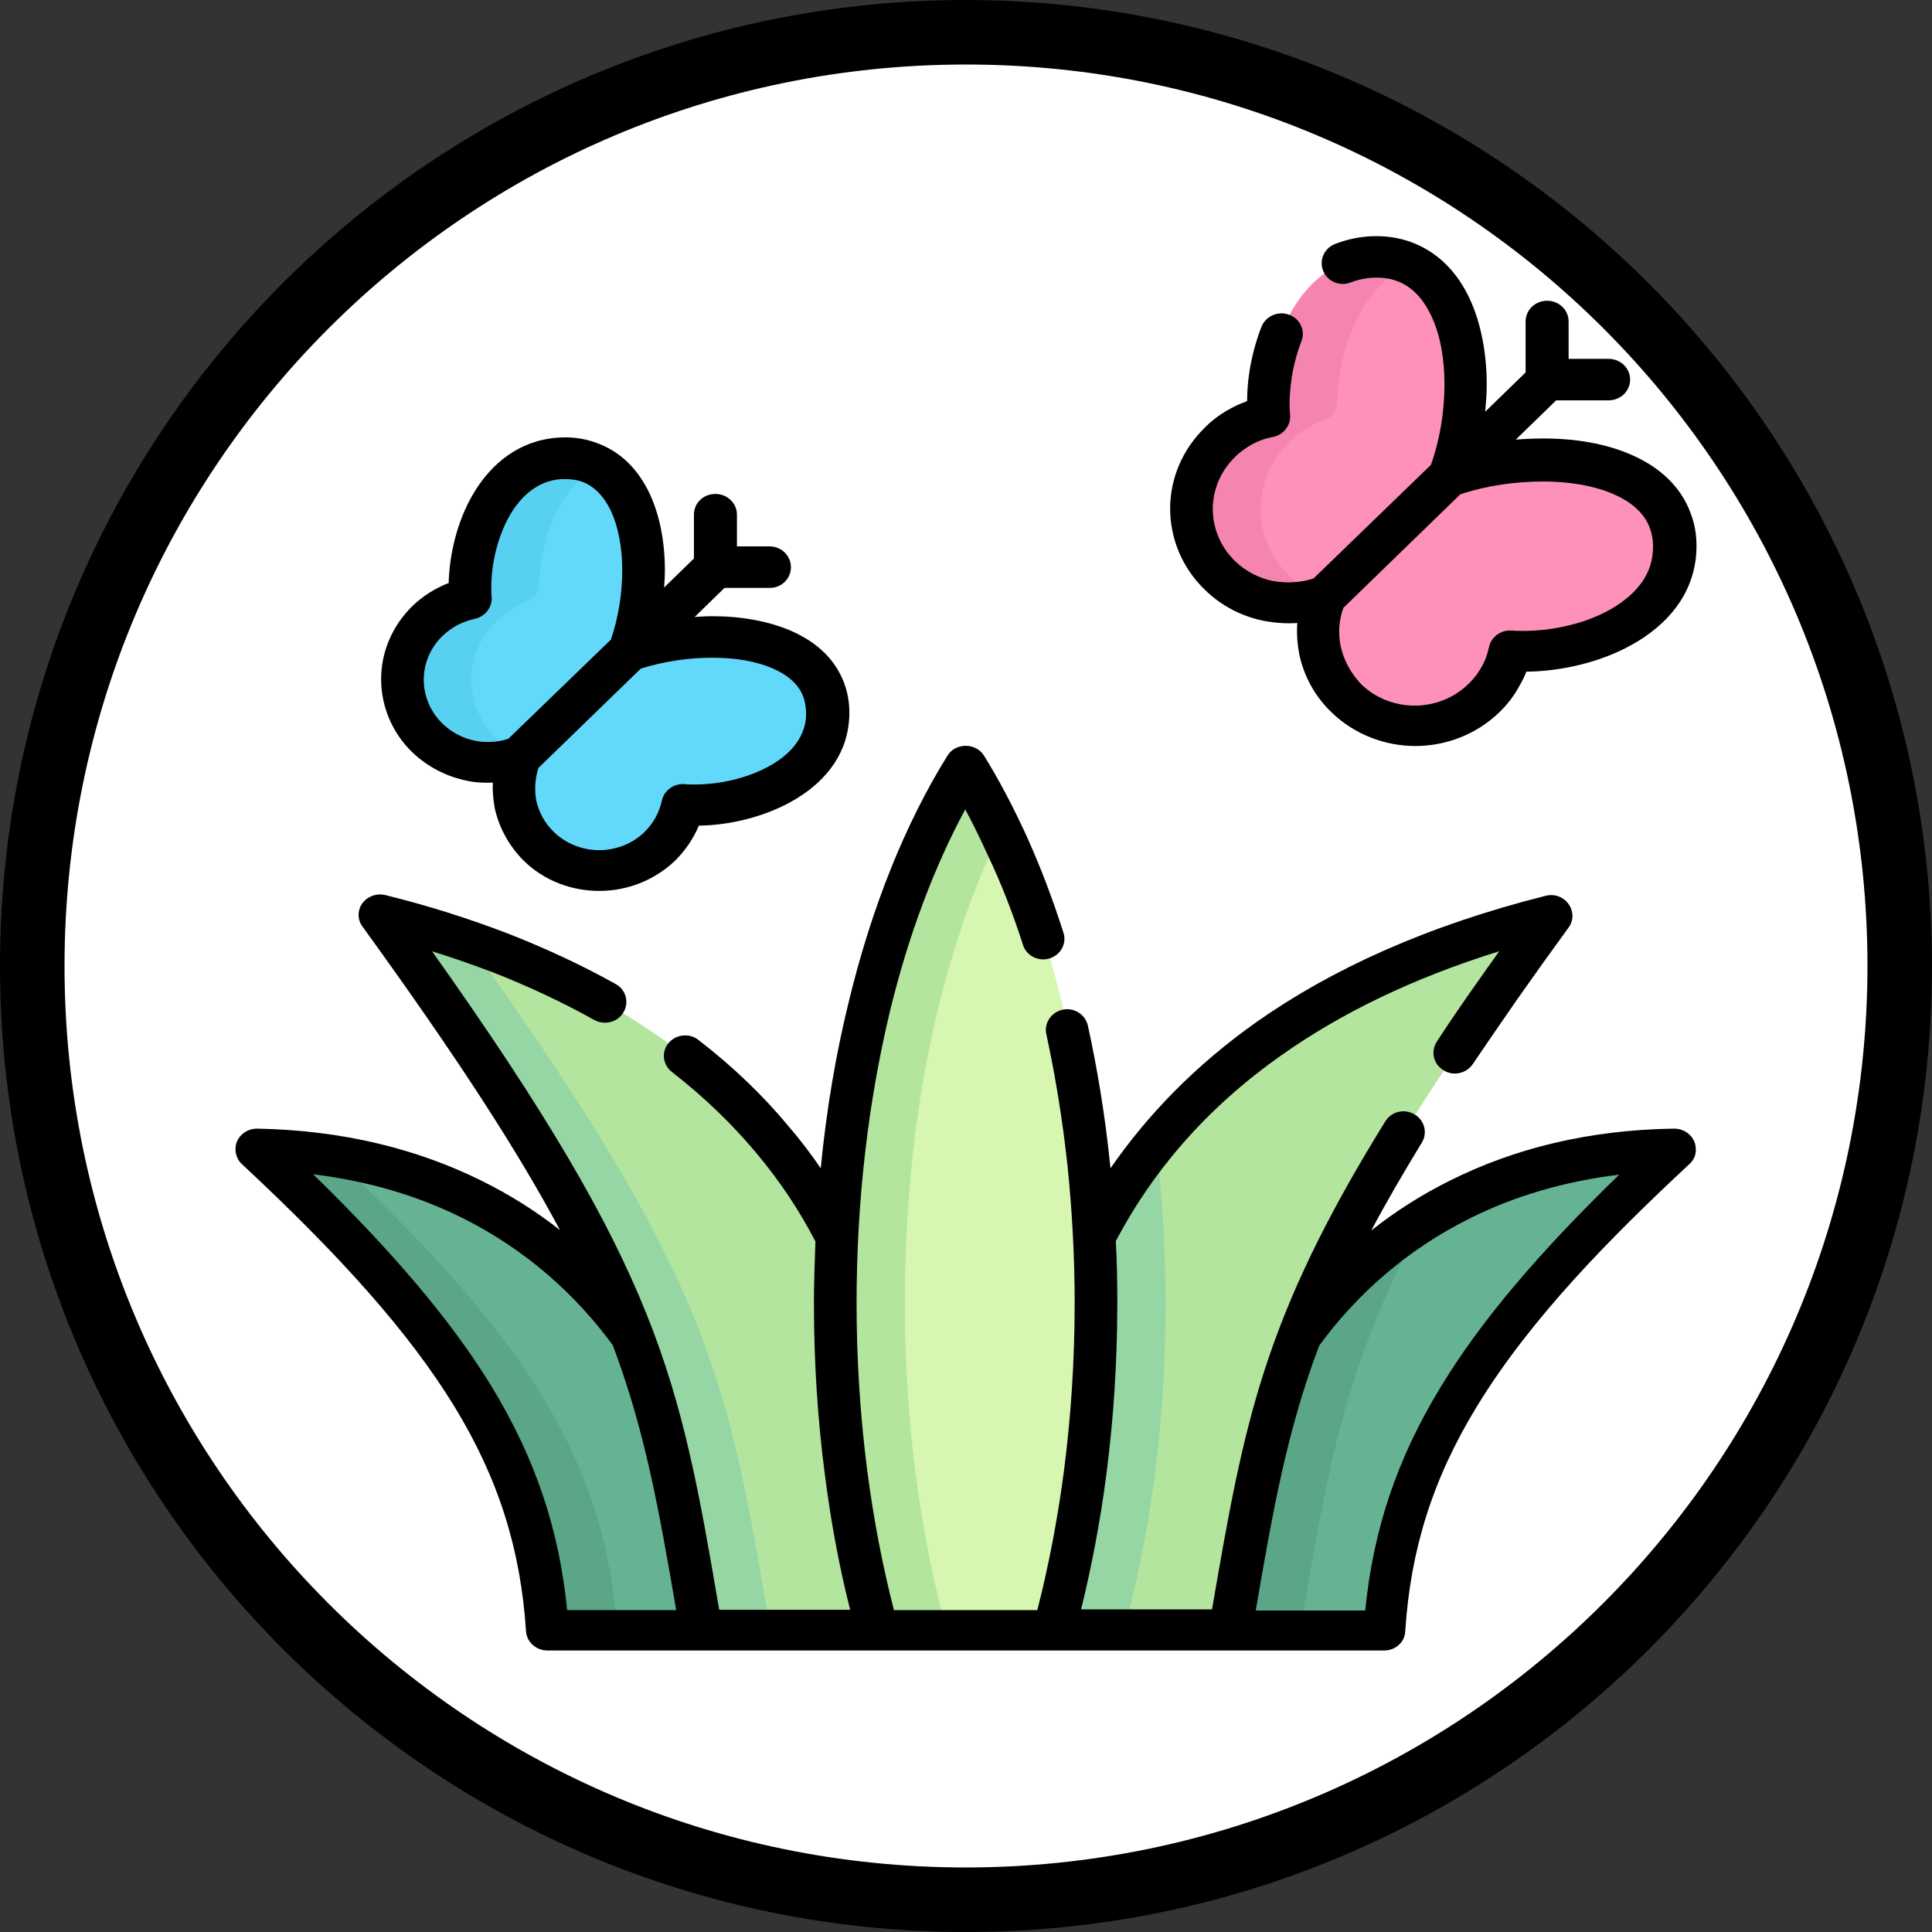 <?xml version="1.0" encoding="utf-8"?>
<!-- Generator: Adobe Illustrator 23.0.3, SVG Export Plug-In . SVG Version: 6.00 Build 0)  -->
<svg version="1.1" id="Capa_1" xmlns="http://www.w3.org/2000/svg" xmlns:xlink="http://www.w3.org/1999/xlink" x="0px" y="0px"
	 viewBox="0 0 512 512" style="enable-background:new 0 0 512 512;" xml:space="preserve">
<rect x="0" y="0" width="512" height="512" fill="#333333" stroke="none"/>
<style type="text/css">
	.st0{fill:#FFFFFF;}
	.st1{fill-rule:evenodd;clip-rule:evenodd;fill:#66B394;}
	.st2{fill-rule:evenodd;clip-rule:evenodd;fill:#B3E59F;}
	.st3{fill-rule:evenodd;clip-rule:evenodd;fill:#62D9FA;}
	.st4{fill-rule:evenodd;clip-rule:evenodd;fill:#FD91BA;}
	.st5{fill-rule:evenodd;clip-rule:evenodd;fill:#D6F6B2;}
	.st6{fill-rule:evenodd;clip-rule:evenodd;fill:#5AA687;}
	.st7{fill-rule:evenodd;clip-rule:evenodd;fill:#95D6A4;}
	.st8{fill-rule:evenodd;clip-rule:evenodd;fill:#57D0F2;}
	.st9{fill-rule:evenodd;clip-rule:evenodd;fill:#F585B0;}
</style>
<circle class="st0" cx="256" cy="256" r="247.5"/>
<ellipse class="st0" cx="243.2" cy="256" rx="234.7" ry="247.5"/>
<g>
	<path d="M256,0C114.6,0,0,114.6,0,256s114.6,256,256,256s256-114.6,256-256C511.8,114.7,397.3,0.2,256,0z M256,494.9
		C124,494.9,17.1,388,17.1,256S124,17.1,256,17.1S494.9,124,494.9,256C494.8,387.9,387.9,494.8,256,494.9z"/>
</g>
<g>
	<g>
		<path class="st1" d="M359.5,432.2c4.1,0,7.5-1.9,8-7.1c0.3-2.4,0.6-4.8,1-7.2c5.9-35.7,25.6-65.3,66.9-105.1c1.1-1,2.1-2,3.2-3
			c3-2.9,1.2-4.9-2.1-4.7c-1.7,0.1-3.4,0.2-5.1,0.4c-83.3,8.1-117.3,84.7-105.3,126.7L359.5,432.2z"/>
		<path class="st1" d="M152.5,432.2c-4.1,0-7.5-1.9-8-7.1c-0.2-2.4-0.6-4.8-1-7.2c-5.9-35.7-25.6-65.3-66.9-105.1
			c-1.1-1-2.1-2-3.2-3c-3-2.9-1.2-4.9,2.1-4.7c1.7,0.1,3.4,0.2,5.1,0.4c83.3,8.1,117.3,84.7,105.3,126.7L152.5,432.2z"/>
		<path class="st2" d="M326.1,432.2c11.1-64.7,14.8-90.7,76.6-177.7c1.4-2,2.7-3.8,4.2-5.9c2-2.9,0.4-4.9-2.9-4
			c-2,0.6-3.8,1.1-5.8,1.7C272.6,283.9,266,383.6,279.4,432.2H326.1z"/>
		<path class="st2" d="M185.9,432.2c-11.1-64.7-14.7-90.7-76.6-177.7c-1.4-2-2.7-3.8-4.2-5.9c-2-2.9-0.4-4.9,2.9-4
			c2,0.6,3.8,1.1,5.8,1.7C239.3,283.9,246,383.6,232.6,432.2H185.9z"/>
		<path class="st3" d="M166.8,172.6c22.2-7.8,52.7-3.8,52.7,16.5c0,17.8-23,25.5-38.4,24.3c-0.9,4-3,7.8-6.2,11
			c-8.9,8.6-23.2,8.6-32.1,0c-6.6-6.5-8.3-15.9-4.9-23.9L166.8,172.6z"/>
		<path class="st4" d="M383.9,126.2c25.3-8.9,59.9-4.4,59.9,18.7c0,20.2-26,28.9-43.6,27.6c-1,4.5-3.3,8.9-7,12.5
			c-10,9.8-26.3,9.8-36.4,0c-7.5-7.3-9.4-18.1-5.6-27.1L383.9,126.2z"/>
		<path class="st3" d="M166.7,172.5c8-21.6,3.9-51.1-17-51.1c-18.3,0-26.2,22.3-25,37.2c-4.2,0.9-8.2,2.9-11.4,6
			c-8.9,8.6-8.9,22.5,0,31.1c6.6,6.5,16.4,8.1,24.6,4.8L166.7,172.5z"/>
		<path class="st4" d="M384,126.1c9.1-24.5,4.5-58-19.3-58c-20.9,0-29.9,25.2-28.5,42.2c-4.8,1-9.3,3.2-13,6.8
			c-10,9.7-10,25.6,0,35.3c7.6,7.4,18.7,9.2,28,5.5L384,126.1z"/>
		<path class="st5" d="M232.5,432.2c-7.1-25.9-11.1-55.4-11.1-86.8c0-44.3,7.6-93.8,30.9-136c1.6-2.9,5.1-3.7,7.3,0
			c23.4,39.7,30.9,94.1,30.9,136c0,31.4-4,60.9-11.1,86.8H232.5z"/>
		<path class="st6" d="M95,312.8c-1.1-1-2.1-2-3.1-3c-1.3-1.2-1.8-2.2-1.6-3c-3.1-0.6-6.3-1-9.6-1.3c-1.7-0.2-3.4-0.3-5.1-0.4
			c-3.4-0.1-5.2,1.8-2.1,4.7c1.1,1,2.2,2,3.2,3c41.3,39.8,61,69.4,66.9,105.1c0.4,2.4,0.8,4.8,1,7.2c0.5,5.2,3.9,7.1,8,7.1h18.3
			c-4.1,0-7.5-1.9-8-7.1c-0.2-2.4-0.6-4.8-1-7.2C156,382.2,136.3,352.6,95,312.8L95,312.8z"/>
		<path class="st7" d="M185.9,432.2h18.3c-11.1-64.7-14.7-90.7-76.6-177.7c-1.1-1.7-2.2-3.3-3.4-4.9c-3.4-1.2-6.8-2.3-10.4-3.4
			c-1.9-0.6-3.8-1.2-5.8-1.7c-3.4-0.9-5,1.2-2.9,4c1.5,2,2.8,3.9,4.2,5.9c31.8,44.9,48.3,73.5,58.2,99.6
			C176.9,378.6,180.5,400.8,185.9,432.2z"/>
		<path class="st2" d="M232.6,432.2h18.3c-7.1-25.9-11.1-55.4-11.1-86.8c0-40.7,6.4-85.7,25.5-125.5c-1.7-3.6-3.6-7.1-5.6-10.5
			c-2.2-3.7-5.7-2.9-7.3,0c-20.3,36.7-28.7,78.9-30.5,118.4c-0.3,6-0.4,11.8-0.4,17.6C221.5,376.8,225.5,406.3,232.6,432.2
			L232.6,432.2z"/>
		<path class="st7" d="M279.4,432.3h18.4c7.1-25.9,11.1-55.4,11.1-86.8c0-13.2-0.8-27.6-2.5-42.4c-6.6,8-12,16.3-16.3,24.8
			c0.3,6,0.4,11.9,0.4,17.5c0,31.4-4,60.9-11.1,86.8V432.3z"/>
		<path class="st6" d="M326.1,432.2l18.4,0.1c7.5-43.6,11.6-69.6,32.4-108.6c-13.4,8.3-24.1,18.9-32.4,30.4
			C335.1,378.6,331.5,400.9,326.1,432.2L326.1,432.2z"/>
		<path class="st8" d="M131.6,164.6c2-1.9,4.2-3.4,6.6-4.6c4.9-2.1,4.5-3.7,4.9-8.3c0.9-10.9,6-23.2,15.6-28.1
			c-2.6-1.4-5.6-2.2-9-2.2c-18.3,0-26.2,22.3-25,37.2c-4.2,0.9-8.2,2.9-11.4,6c-8.9,8.6-8.9,22.5,0,31.1c5.2,5.1,12.5,7.2,19.3,6.2
			c-0.4-1.6-0.1-3.3,0.9-4.6c-0.7-0.5-1.3-1-1.9-1.6C122.7,187.1,122.7,173.2,131.6,164.6L131.6,164.6z"/>
		<path class="st9" d="M341.6,117.2c2.1-2,4.3-3.7,6.9-4.8c5.8-2.5,5.6-2.1,6-8.6c0.9-13.1,7.1-28.4,19.2-33.7
			c-2.6-1.2-5.6-1.9-9-1.9c-20.9,0-29.9,25.2-28.5,42.2c-4.8,1-9.3,3.2-13,6.8c-10,9.7-10,25.6,0,35.3c6.2,5.9,14.7,8.3,22.7,6.9
			c-0.3-1.1-0.2-2.3,0.2-3.4c-1.6-1-3.1-2.1-4.5-3.5C331.6,142.8,331.6,126.9,341.6,117.2L341.6,117.2z"/>
	</g>
	<path d="M271.1,250.4c-2.7-8.4-5.8-16.4-9.3-23.7c-1.9-4.2-3.9-8.3-6-12.2c-8.2,15.2-15.1,33.4-20,53.7
		c-5.6,23.4-8.8,49.5-8.8,77.2c0,15.2,1,30,2.8,44.1c1.7,13.1,4.1,25.5,7.1,37.2h38c3-11.7,5.4-24.2,7.1-37.2
		c1.8-14.1,2.8-28.9,2.8-44.1c0-12.6-0.7-24.8-1.9-36.5c-1.3-12-3.2-23.7-5.6-34.8c-0.7-2.9,1.3-5.9,4.3-6.5c3-0.7,6,1.2,6.7,4.2
		c2.5,11.4,4.5,23.5,5.8,36c0.1,0.6,0.1,1.2,0.2,1.8c9.6-13.9,22.3-27.2,38.9-38.9c19.5-13.7,44.6-25.3,76.4-33.3
		c3.1-0.8,6.1,1,6.9,3.9c0.5,1.6,0.1,3.3-0.8,4.5c-4.6,6.3-9.1,12.6-13.6,19c-4.1,5.9-8,11.6-11.8,17.2c-1.7,2.5-5.2,3.3-7.8,1.6
		c-2.7-1.7-3.4-5-1.7-7.6c3.5-5.4,7.5-11.2,11.9-17.4c1.5-2.2,3.1-4.3,4.6-6.5c-23.2,7.2-42.2,16.6-57.5,27.4
		c-20.7,14.5-34.8,31.7-44.1,49.4c0.3,5.4,0.4,10.9,0.4,16.4c0,15.6-1,30.8-2.9,45.4c-1.6,12.4-3.9,24.4-6.7,35.8h34.7
		c8.5-49.4,13.4-76.8,45.9-129.3c1.6-2.6,5-3.5,7.7-1.9c2.7,1.5,3.6,4.9,2,7.5c-5.1,8.4-9.6,16.1-13.4,23.3c6.3-5,13.3-9.5,21-13.3
		c16.6-8.3,36.4-13.4,59.3-13.7c3.1,0,5.7,2.4,5.7,5.4c0.1,1.6-0.6,3-1.7,4c-20.4,19-41.9,40.6-56.3,64.2
		c-11.8,19.3-17.6,38.1-19,59.6c-0.1,2.9-2.6,5.1-5.6,5.1c-73.9,0-147.8,0-221.7,0c-3,0-5.5-2.2-5.7-5.1c-1.4-21.5-7.2-40.3-19-59.6
		c-12-19.6-30.2-39.9-56.3-64.2c-1.1-1-1.7-2.5-1.7-4c0-3,2.6-5.4,5.7-5.4c22.9,0.4,42.7,5.5,59.3,13.7c7.7,3.8,14.7,8.2,21,13.2
		c-11.3-21.2-27.6-46.3-52.3-80.4c-1-1.3-1.3-2.9-0.9-4.5c0.8-2.9,3.9-4.6,6.9-3.9c11.8,2.9,22.6,6.4,32.5,10.2
		c10.5,4.1,20,8.6,28.6,13.4c2.7,1.5,3.6,4.9,2,7.5c-1.5,2.6-5,3.5-7.7,2c-8.3-4.6-17.3-8.9-27.1-12.7c-5-1.9-10.4-3.8-15.9-5.5
		c60.5,85.2,65.5,112.5,76.1,174.5h34.7c-2.9-11.4-5.1-23.3-6.7-35.8c-1.9-14.5-2.9-29.7-2.9-45.4c0-5.5,0.2-11,0.4-16.4
		c-4.2-8.1-9.4-16-15.8-23.6c-6.2-7.4-13.6-14.6-22.2-21.3c-2.5-1.9-2.9-5.4-0.9-7.7c1.9-2.3,5.5-2.7,7.9-0.8
		c9.2,7.1,17.2,14.8,23.9,22.9c3.1,3.6,5.9,7.3,8.5,11.1c1.5-15.4,4-30.2,7.4-44c6.1-25.3,15.1-47.5,26.1-65.2c0.5-0.8,1.1-1.5,2-2
		c2.7-1.5,6.2-0.7,7.8,1.9c4.1,6.6,7.9,13.9,11.5,21.8c3.5,7.8,6.7,16.2,9.5,25c1,2.9-0.7,6-3.7,6.9
		C275.2,254.9,272,253.3,271.1,250.4L271.1,250.4z M415.7,95.1h10.6c3.2,0,5.7,2.5,5.7,5.5c0,3.1-2.6,5.5-5.7,5.5h-13.9l-10.7,10.4
		c2.5-0.2,5-0.3,7.4-0.3c8.5,0,16.7,1.4,23.4,4.4c7.3,3.2,12.9,8.3,15.5,15.3c1.4,3.6,1.8,7.3,1.5,11.1
		c-0.9,10.9-7.9,18.8-17.1,23.9c-8.4,4.7-18.8,7-27.9,7.1c-0.5,1.3-1.1,2.5-1.8,3.7c-1.4,2.6-3.2,5-5.4,7.1
		c-6.1,5.9-14.2,8.9-22.2,8.9s-16.1-3-22.2-8.9c-4.6-4.4-7.4-9.8-8.6-15.5c-0.5-2.7-0.7-5.5-0.5-8.2c-2.8,0.2-5.7,0-8.5-0.5
		c-5.9-1.1-11.5-3.9-16-8.3c-6.1-5.9-9.2-13.7-9.2-21.5s3.1-15.5,9.2-21.5c2.2-2.2,4.6-3.9,7.3-5.3c1.3-0.7,2.6-1.2,3.9-1.7
		c0-2.5,0.2-5.1,0.6-7.7c0.6-4,1.7-8.1,3.2-12c1.1-2.8,4.4-4.3,7.3-3.2c2.9,1,4.4,4.2,3.3,7c-1.2,3.1-2.1,6.5-2.6,9.8
		c-0.5,3.4-0.7,6.8-0.4,9.8c0.2,2.7-1.7,5.2-4.5,5.8c-1.9,0.3-3.8,1-5.5,1.9c-1.6,0.9-3.2,2-4.6,3.4c-3.9,3.8-5.9,8.8-5.9,13.8
		s2,10,5.9,13.8c2.9,2.8,6.5,4.6,10.2,5.3c3.6,0.6,7.2,0.4,10.6-0.7l31.1-30.1c2.4-6.7,3.6-14.2,3.6-21.3c0-6.8-1.1-13.2-3.5-18.2
		c-2.1-4.5-5.2-7.9-9.3-9.3c-3.6-1.3-8.3-1-11.9,0.4c-2.9,1.2-6.2-0.1-7.4-2.9c-1.2-2.8,0.1-6,3-7.2c6.3-2.5,13.6-2.9,20.1-0.6
		c7.2,2.6,12.4,8,15.7,15.1c3,6.5,4.5,14.5,4.5,22.7c0,2.4-0.2,4.8-0.4,7.2l10.7-10.4V85.2c0-3.1,2.6-5.5,5.7-5.5
		c3.2,0,5.7,2.5,5.7,5.5V95.1z M195.3,144.8h8.7c3.1,0,5.6,2.5,5.6,5.5c0,3.1-2.5,5.5-5.6,5.5h-12l-7.9,7.7c1.6-0.1,3.1-0.2,4.7-0.2
		c7.6,0,14.9,1.3,20.9,3.9c6.6,2.9,11.6,7.4,14,13.8c1.2,3.2,1.6,6.6,1.3,10c-0.8,9.8-7.1,16.9-15.4,21.5
		c-7.4,4.1-16.4,6.2-24.4,6.3c-1.4,3.4-3.6,6.6-6.3,9.3c-5.6,5.3-12.8,8-20.1,8c-7.2,0-14.5-2.6-20-8c-4-4-6.6-8.9-7.7-14
		c-0.4-2.2-0.6-4.5-0.5-6.7c-2.3,0.1-4.6,0-6.9-0.5c-5.3-1.1-10.3-3.6-14.4-7.5c-5.5-5.3-8.3-12.4-8.3-19.4s2.8-14,8.3-19.4
		c2.7-2.6,6-4.7,9.6-6.1c0.2-7.7,2.3-16.5,6.5-23.6c4.7-8,12.1-14.1,22.2-14.9c3.5-0.3,7,0.1,10.3,1.3c6.6,2.3,11.3,7.2,14.3,13.6
		c2.7,5.8,4,12.9,4,20.2c0,1.5-0.1,3.1-0.2,4.6l7.9-7.7v-11.6c0-3.1,2.5-5.5,5.7-5.5s5.7,2.5,5.7,5.5L195.3,144.8z M142.1,212.1
		c0.7,3.1,2.2,6,4.7,8.4c3.3,3.2,7.7,4.8,12,4.8s8.7-1.6,12-4.8c2.3-2.3,3.9-5.1,4.6-8.3c0.6-2.8,3.2-4.6,6-4.4
		c0.8,0.1,1.7,0.1,2.7,0.1c6.5,0,13.9-1.6,19.8-4.9c5.3-2.9,9.2-7.2,9.7-12.8c0.1-1.8-0.1-3.8-0.7-5.5c-1.2-3.3-4.1-5.8-8-7.5
		c-4.5-2-10.1-2.9-16.2-2.9c-6.3,0-12.9,1-18.9,2.9l-27.1,26.3C141.8,206.3,141.6,209.2,142.1,212.1z M161.9,169.5
		c2-5.9,3-12.3,3-18.4c0-5.8-1-11.4-3-15.7c-1.8-3.8-4.4-6.6-7.8-7.8c-1.8-0.6-3.8-0.7-5.7-0.6c-5.8,0.5-10.2,4.3-13.2,9.4
		c-3.3,5.7-5,12.9-5,19.2c0,0.9,0,1.8,0.1,2.6l0,0c0.2,2.7-1.7,5.2-4.5,5.8c-3.2,0.7-6.1,2.2-8.5,4.5c-3.3,3.2-5,7.4-5,11.6
		c0,4.3,1.7,8.5,5,11.7c2.5,2.4,5.5,3.9,8.6,4.5c2.9,0.6,6,0.4,8.8-0.5L161.9,169.5z M360.7,181.3c3.9,3.8,9.1,5.7,14.2,5.7
		c5.1,0,10.3-1.9,14.2-5.7c1.5-1.4,2.6-2.9,3.5-4.5c1-1.7,1.6-3.5,2-5.3c0.6-2.8,3.2-4.6,6-4.4c1,0.1,2.1,0.1,3.1,0.1
		c7.5,0,16.1-1.8,22.9-5.6c6.2-3.5,10.9-8.5,11.4-15.2c0.2-2.1,0-4.5-0.8-6.5c-1.4-3.9-4.9-6.9-9.5-8.9c-5.2-2.3-11.8-3.4-18.8-3.4
		c-7.3,0-15,1.1-21.9,3.4l-31,30.1c-1.2,3.3-1.4,6.8-0.7,10.2C356.1,174.9,357.9,178.3,360.7,181.3z M122.4,322.7
		C110.9,317,97.8,313,83,311.2c21,20.5,36.4,38.5,47.2,56.1c11.8,19.4,18,38.2,20.1,59.4h28.9c-4.7-27.4-8.4-47.9-16.8-70.2
		C152.6,343.1,139.3,331.1,122.4,322.7z M332.8,426.8h29c2.1-21.2,8.3-40.1,20.1-59.4c10.7-17.6,26.1-35.6,47.2-56.1
		c-14.8,1.8-28,5.8-39.4,11.5c-17,8.4-30.3,20.4-40.1,33.8c-8.4,22.2-12.1,42.7-16.8,70.1V426.8z"/>
</g>
</svg>
